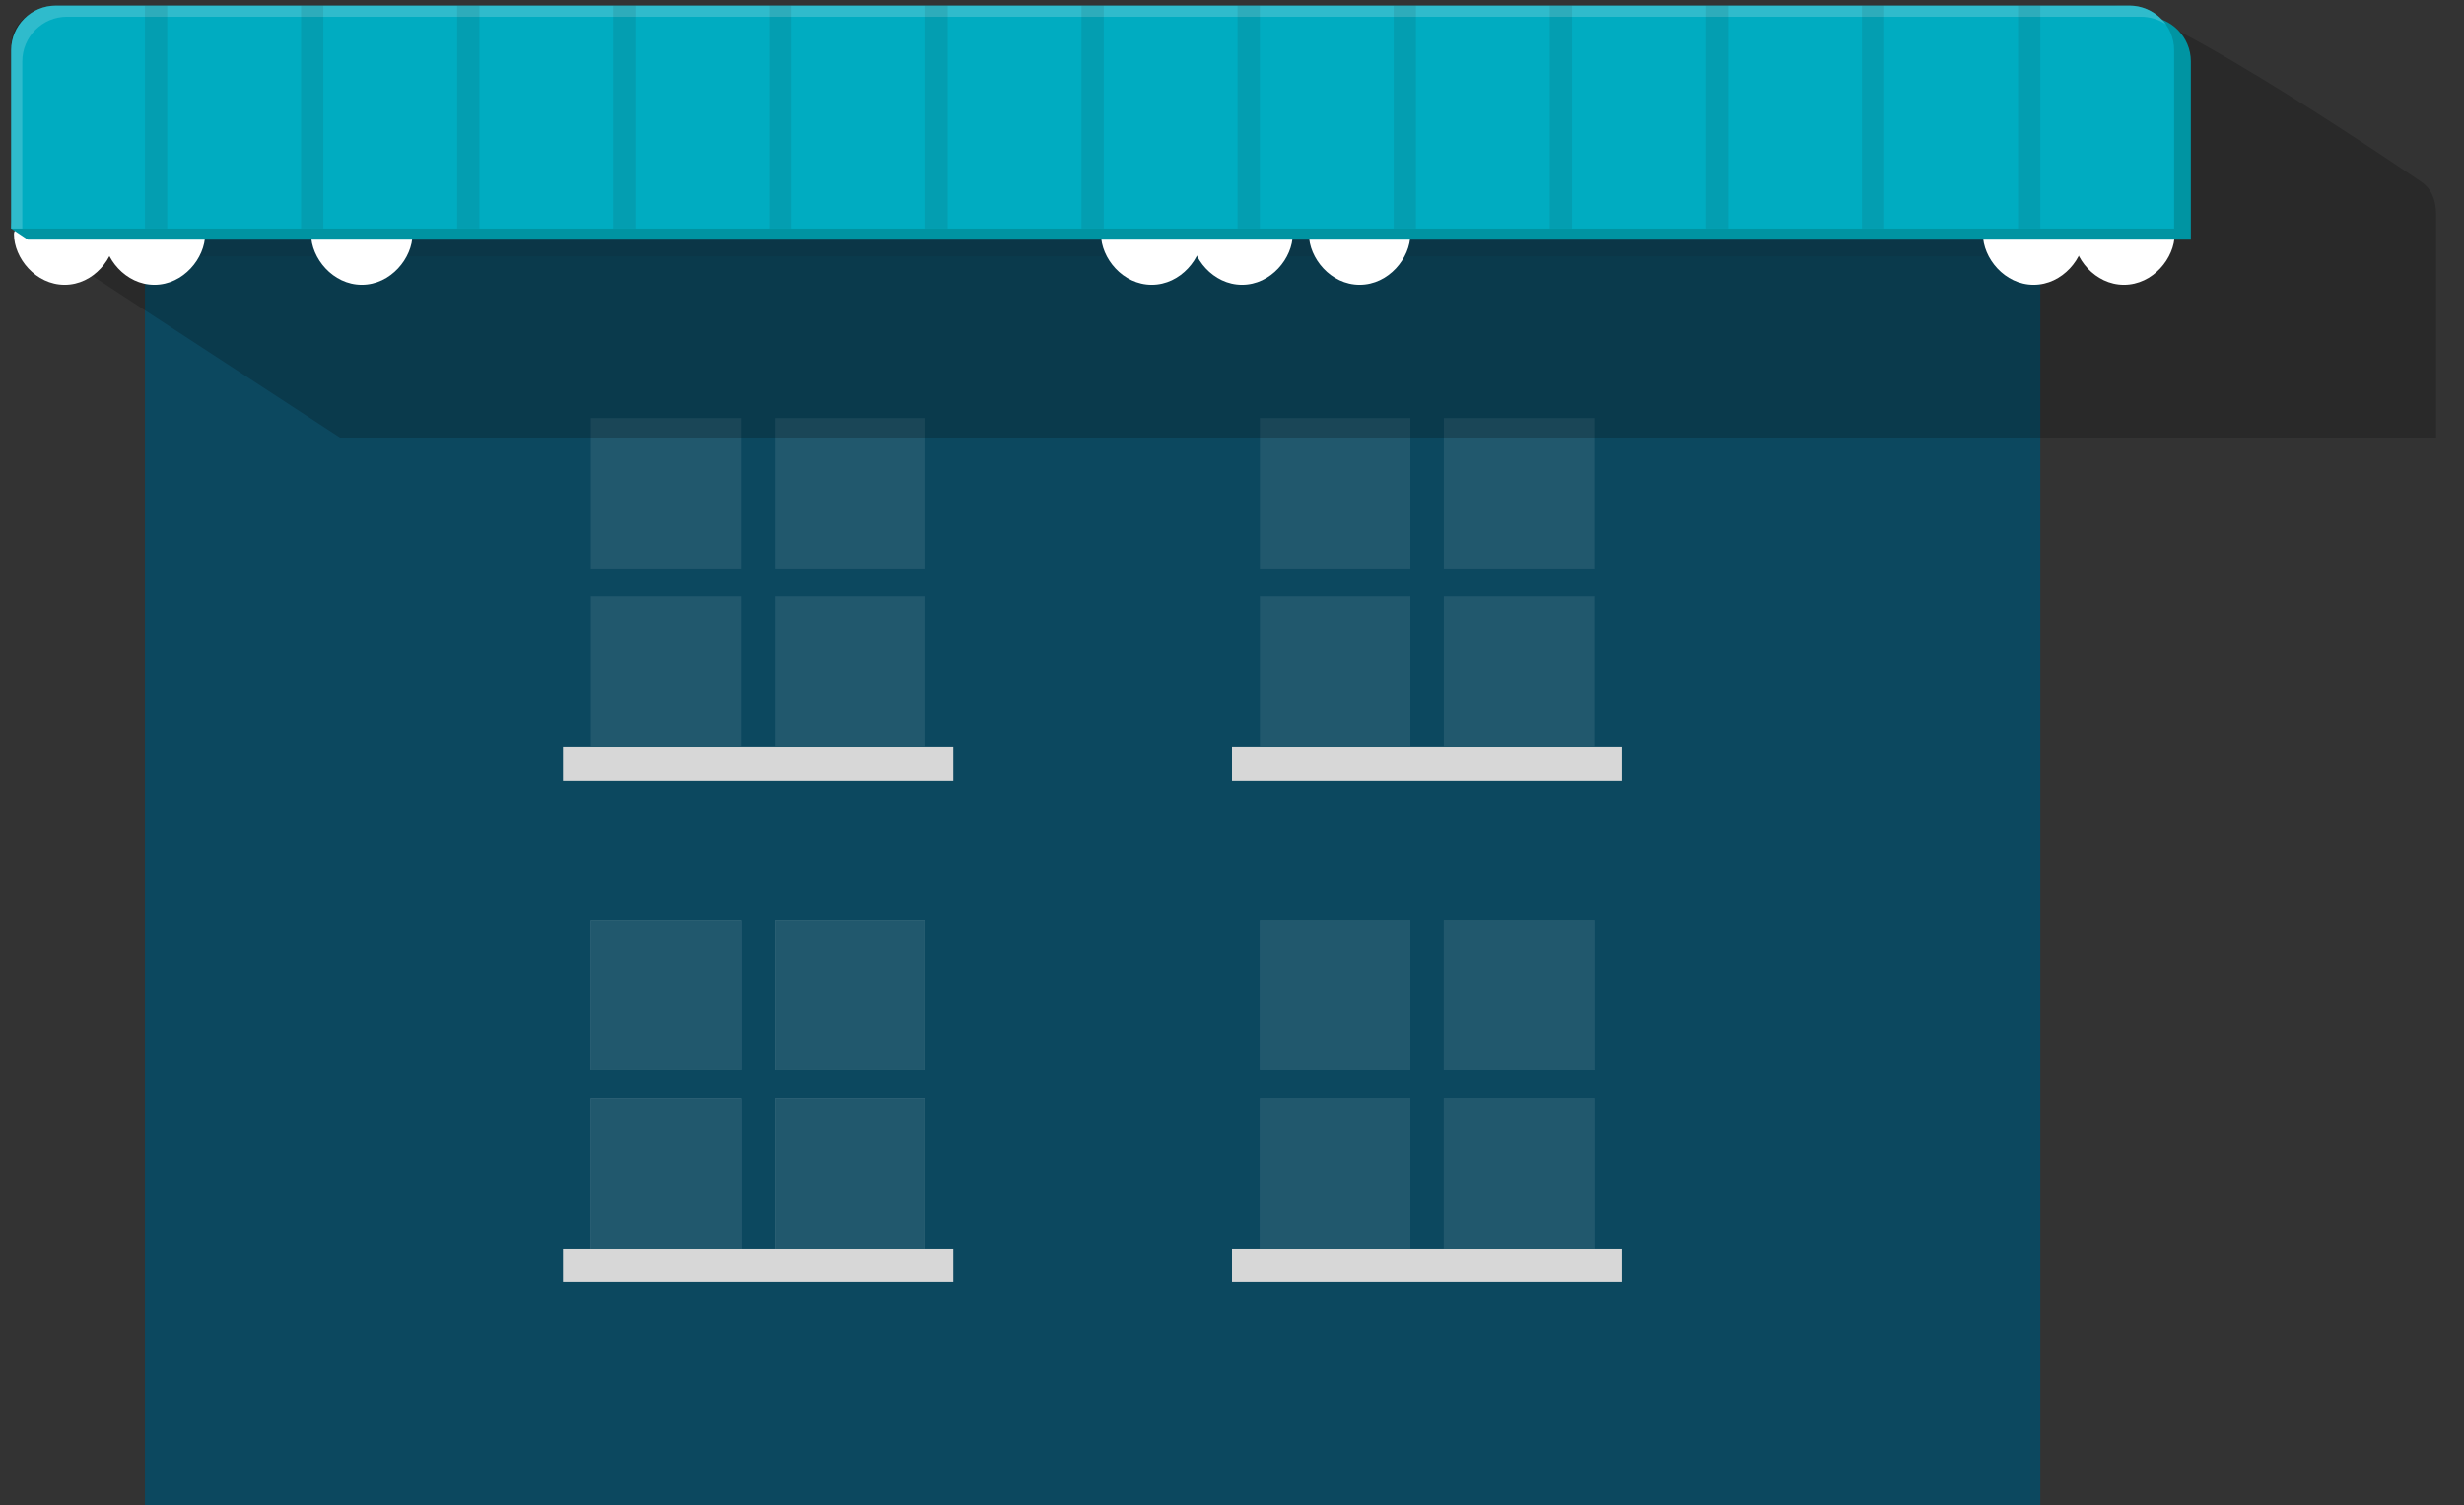 <?xml version="1.0" encoding="utf-8"?>
<!-- Generator: Adobe Illustrator 21.0.0, SVG Export Plug-In . SVG Version: 6.00 Build 0)  -->
<svg version="1.1" id="Layer_1" xmlns="http://www.w3.org/2000/svg" xmlns:xlink="http://www.w3.org/1999/xlink" x="0px" y="0px"
	 viewBox="0 0 442 270" style="enable-background:new 0 0 442 270;" xml:space="preserve">
<rect x="0" y="0" width="442" height="270" fill="#333333" stroke="none"/>
<style type="text/css">
	.st0{fill:#0C485F;}
	.st1{opacity:0.1;}
	.st2{fill:#231F20;}
	.st3{fill:#D7D7D7;}
	.st4{opacity:0.3;}
	.st5{fill:#FFFFFF;}
	.st6{fill:#21586D;}
	.st7{opacity:0.2;enable-background:new    ;}
	.st8{fill:#0094A2;}
	.st9{fill:#00ACC1;}
	.st10{opacity:0.39;}
	.st11{fill:#78D3DE;}
	.st12{fill:none;}
</style>
<g>
	<rect x="26" y="24" class="st0" width="340" height="246"/>
</g>
<g class="st1">
	<g>
		<rect x="26" y="24" class="st2" width="340" height="22"/>
	</g>
</g>
<g>
	<rect x="101" y="134" class="st3" width="70" height="6"/>
</g>
<g>
	<rect x="221" y="134" class="st3" width="70" height="6"/>
</g>
<g>
	<rect x="101" y="224" class="st3" width="70" height="6"/>
</g>
<g>
	<rect x="221" y="224" class="st3" width="70" height="6"/>
</g>
<g class="st4">
	<g>
		<rect x="106" y="165" class="st5" width="27" height="27"/>
	</g>
	<g>
		<rect x="139" y="165" class="st5" width="27" height="27"/>
	</g>
	<g>
		<rect x="106" y="197" class="st5" width="27" height="27"/>
	</g>
	<g>
		<rect x="139" y="197" class="st5" width="27" height="27"/>
	</g>
</g>
<g class="st1">
	<g>
		<rect x="226" y="165" class="st5" width="27" height="27"/>
	</g>
	<g>
		<rect x="259" y="165" class="st5" width="27" height="27"/>
	</g>
	<g>
		<rect x="226" y="197" class="st5" width="27" height="27"/>
	</g>
	<g>
		<rect x="259" y="197" class="st5" width="27" height="27"/>
	</g>
</g>
<g>
	<g>
		<rect x="106" y="75" class="st6" width="27" height="27"/>
	</g>
	<g>
		<rect x="139" y="75" class="st6" width="27" height="27"/>
	</g>
	<g>
		<rect x="106" y="107" class="st6" width="27" height="27"/>
	</g>
	<g>
		<rect x="139" y="107" class="st6" width="27" height="27"/>
	</g>
</g>
<g>
	<g>
		<rect x="226" y="75" class="st6" width="27" height="27"/>
	</g>
	<g>
		<rect x="259" y="75" class="st6" width="27" height="27"/>
	</g>
	<path class="st7" d="M69,78.5h-8L2,40V8c0-4.4,4.6-7,9-7h368c9.2,0,55.3,31.6,55.3,31.6c1.8,1.2,2.7,3.2,2.7,5.9v40h-8H69z"/>
	<g>
		<rect x="226" y="107" class="st6" width="27" height="27"/>
	</g>
	<g>
		<rect x="259" y="107" class="st6" width="27" height="27"/>
	</g>
</g>
<g>
	<g>
		<rect x="106" y="165" class="st6" width="27" height="27"/>
	</g>
	<g>
		<rect x="139" y="165" class="st6" width="27" height="27"/>
	</g>
	<g>
		<rect x="106" y="197" class="st6" width="27" height="27"/>
	</g>
	<g>
		<rect x="139" y="197" class="st6" width="27" height="27"/>
	</g>
</g>
<g>
	<g>
		<rect x="226" y="165" class="st6" width="27" height="27"/>
	</g>
	<g>
		<rect x="259" y="165" class="st6" width="27" height="27"/>
	</g>
	<g>
		<rect x="226" y="197" class="st6" width="27" height="27"/>
	</g>
	<g>
		<rect x="259" y="197" class="st6" width="27" height="27"/>
	</g>
</g>
<g>
	<path class="st5" d="M19.6,42c0,4-3.6,8.1-8.1,8.1S3.4,46,3.4,42H19.6z"/>
	<path class="st5" d="M11.6,51.1c-5.2,0-9.1-4.8-9.1-9.1c0-0.6,0.4-1,1-1h16.2c0.6,0,1,0.4,1,1C20.6,46.3,16.8,51.1,11.6,51.1z
		 M4.6,43c0.5,3,3.3,6.1,7,6.1c3.7,0,6.5-3,7-6.1H4.6z"/>
</g>
<g>
	<path class="st5" d="M35.8,42c0,4-3.6,8.1-8.1,8.1S19.6,46,19.6,42H35.8z"/>
	<path class="st5" d="M27.7,51.1c-5.2,0-9.1-4.8-9.1-9.1c0-0.6,0.4-1,1-1h16.2c0.6,0,1,0.4,1,1C36.8,46.3,32.9,51.1,27.7,51.1z
		 M20.7,43c0.5,3,3.3,6.1,7,6.1s6.5-3,7-6.1H20.7z"/>
</g>
<g>
	<path class="st5" d="M73,42c0,4-3.6,8.1-8.1,8.1S56.8,46,56.8,42H73z"/>
	<path class="st5" d="M64.9,51.1c-5.2,0-9.1-4.8-9.1-9.1c0-0.6,0.4-1,1-1H73c0.6,0,1,0.4,1,1C74,46.3,70.1,51.1,64.9,51.1z M57.9,43
		c0.5,3,3.3,6.1,7,6.1s6.5-3,7-6.1H57.9z"/>
</g>
<g>
	<g>
		<path class="st5" d="M214.7,42c0,4-3.6,8.1-8.1,8.1s-8.1-4.1-8.1-8.1H214.7z"/>
		<path class="st5" d="M206.6,51.1c-5.2,0-9.1-4.8-9.1-9.1c0-0.6,0.4-1,1-1h16.2c0.6,0,1,0.4,1,1C215.7,46.3,211.8,51.1,206.6,51.1z
			 M199.6,43c0.5,3,3.3,6.1,7,6.1c3.7,0,6.5-3,7-6.1H199.6z"/>
	</g>
	<g>
		<path class="st5" d="M230.9,42c0,4-3.6,8.1-8.1,8.1s-8.1-4.1-8.1-8.1H230.9z"/>
		<path class="st5" d="M222.8,51.1c-5.2,0-9.1-4.8-9.1-9.1c0-0.6,0.4-1,1-1h16.2c0.6,0,1,0.4,1,1C231.9,46.3,228,51.1,222.8,51.1z
			 M215.8,43c0.5,3,3.3,6.1,7,6.1s6.5-3,7-6.1H215.8z"/>
	</g>
</g>
<g>
	<path class="st5" d="M252,42c0,4-3.6,8.1-8.1,8.1s-8.1-4.1-8.1-8.1H252z"/>
	<path class="st5" d="M243.9,51.1c-5.2,0-9.1-4.8-9.1-9.1c0-0.6,0.4-1,1-1H252c0.6,0,1,0.4,1,1C253,46.3,249.1,51.1,243.9,51.1z
		 M236.9,43c0.5,3,3.3,6.1,7,6.1s6.5-3,7-6.1H236.9z"/>
</g>
<g>
	<path class="st5" d="M372.9,42c0,4-3.6,8.1-8.1,8.1s-8.1-4.1-8.1-8.1H372.9z"/>
	<path class="st5" d="M364.8,51.1c-5.2,0-9.1-4.8-9.1-9.1c0-0.6,0.4-1,1-1h16.2c0.6,0,1,0.4,1,1C373.9,46.3,370,51.1,364.8,51.1z
		 M357.8,43c0.5,3,3.3,6.1,7,6.1s6.5-3,7-6.1H357.8z"/>
</g>
<g>
	<path class="st5" d="M389.1,42c0,4-3.6,8.1-8.1,8.1s-8.1-4.1-8.1-8.1H389.1z"/>
	<path class="st5" d="M381,51.1c-5.2,0-9.1-4.8-9.1-9.1c0-0.6,0.4-1,1-1h16.2c0.6,0,1,0.4,1,1C390.1,46.3,386.2,51.1,381,51.1z
		 M374,43c0.5,3,3.3,6.1,7,6.1s6.5-3,7-6.1H374z"/>
</g>
<g>
	<g>
		<path class="st8" d="M393,43V11c0-4.4-3.6-8-8-8H13c-4.4,0-8,3.6-8,8L2,41l3,2H393z"/>
	</g>
	<g>
		<path class="st9" d="M390,41V9c0-4.4-3.6-8-8-8H10C5.6,1,2,4.6,2,9v32H390z"/>
	</g>
	<g class="st10">
		<path class="st11" d="M388.6,4.4C387.3,3.5,385.7,3,384,3H12c-4.4,0-8,3.6-8,8v30H2V9c0-4.4,3.6-8,8-8h372
			C384.7,1,387.1,2.4,388.6,4.4z"/>
	</g>
	<g class="st1">
		<g>
			<rect x="362" y="1" class="st2" width="4" height="40"/>
		</g>
	</g>
	<g class="st1">
		<g>
			<rect x="334" y="1" class="st2" width="4" height="40"/>
		</g>
	</g>
	<g class="st1">
		<g>
			<rect x="306" y="1" class="st2" width="4" height="40"/>
		</g>
	</g>
	<g class="st1">
		<g>
			<rect x="278" y="1" class="st2" width="4" height="40"/>
		</g>
	</g>
	<g class="st1">
		<g>
			<rect x="250" y="1" class="st2" width="4" height="40"/>
		</g>
	</g>
	<g class="st1">
		<g>
			<rect x="222" y="1" class="st2" width="4" height="40"/>
		</g>
	</g>
	<g class="st1">
		<g>
			<rect x="194" y="1" class="st2" width="4" height="40"/>
		</g>
	</g>
	<g class="st1">
		<g>
			<rect x="166" y="1" class="st2" width="4" height="40"/>
		</g>
	</g>
	<g class="st1">
		<g>
			<rect x="138" y="1" class="st2" width="4" height="40"/>
		</g>
	</g>
	<g class="st1">
		<g>
			<rect x="110" y="1" class="st2" width="4" height="40"/>
		</g>
	</g>
	<g class="st1">
		<g>
			<rect x="82" y="1" class="st2" width="4" height="40"/>
		</g>
	</g>
	<g class="st1">
		<g>
			<rect x="54" y="1" class="st2" width="4" height="40"/>
		</g>
	</g>
	<g class="st1">
		<g>
			<rect x="26" y="1" class="st2" width="4" height="40"/>
		</g>
	</g>
</g>
<g>
	<rect class="st12" width="392" height="270"/>
</g>
</svg>
